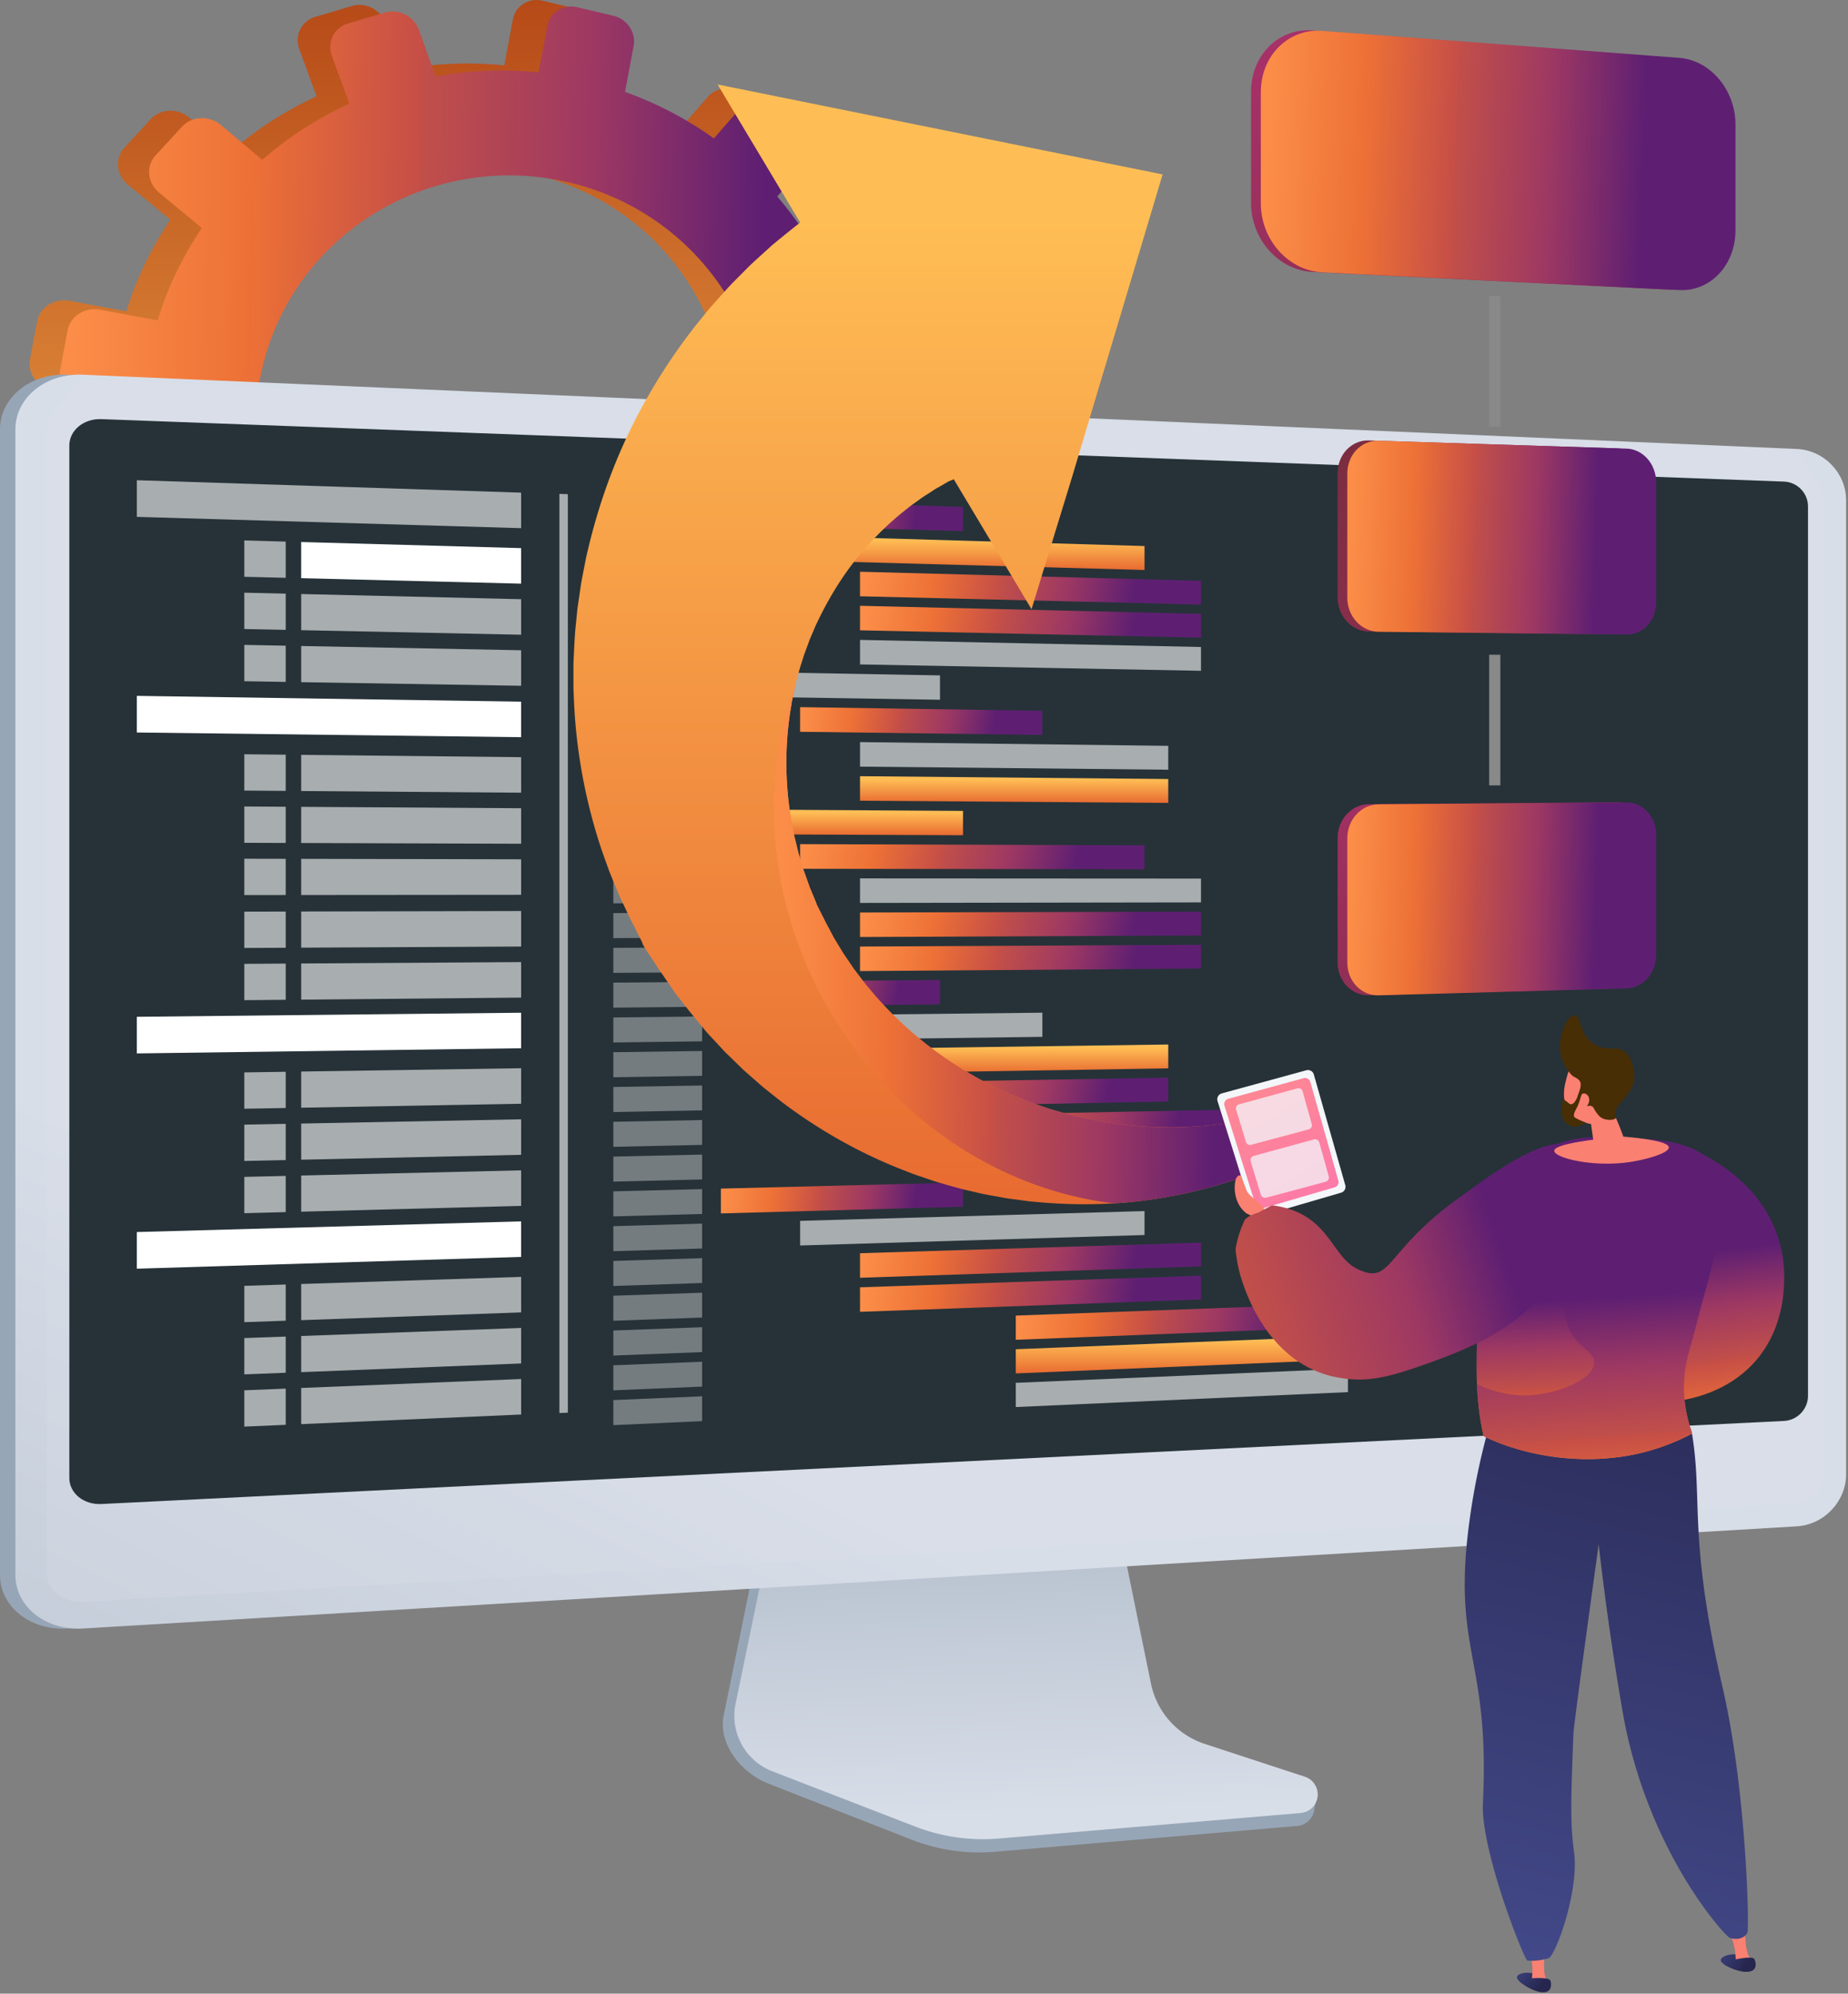 <svg xmlns="http://www.w3.org/2000/svg" width="407" height="439" fill="none" viewBox="0 0 407 439">
  <rect x="0" y="0" width="407" height="439" fill="#808080" stroke="none"/>
  <path fill="url(#a)" d="m191.721 99.03-10.343-1.923a74.967 74.967 0 0 0-1.128-20.447l9.694-3.428c2.649-.938 4.053-3.91 3.141-6.644l-2.434-7.297c-.917-2.752-3.823-4.245-6.494-3.328l-9.554 3.28a77.326 77.326 0 0 0-11.416-17.75l6.567-7.597c1.885-2.18 1.644-5.56-.54-7.558l-5.839-5.342c-2.208-2.019-5.551-1.888-7.464.302l-6.562 7.508a78.711 78.711 0 0 0-19.416-10.147l1.88-10.012c.554-2.954-1.405-5.915-4.386-6.617L119.449.152c-3.019-.71-5.929 1.133-6.489 4.119l-1.901 10.122a79.631 79.631 0 0 0-22.49.88l-3.654-10.16c-1.074-2.985-4.384-4.686-7.4-3.791l-8.068 2.392c-3.05.905-4.637 4.084-3.536 7.094l3.808 10.407A79.081 79.081 0 0 0 50.696 33.49l-8.998-7.586c-2.55-2.15-6.37-2-8.528.344l-5.756 6.258c-2.172 2.36-1.832 6.017.755 8.156l9.334 7.72a75.686 75.686 0 0 0-9.675 20.17l-12.5-2.324c-3.363-.626-6.577 1.41-7.166 4.548l-1.567 8.346c-.589 3.138 1.675 6.162 5.046 6.751l12.857 2.249a74.948 74.948 0 0 0 2.384 21.823l-12.527 4.3c-3.195 1.097-4.84 4.395-3.668 7.359l3.106 7.856c1.165 2.945 4.68 4.418 7.845 3.298l12.698-4.491a77.689 77.689 0 0 0 13.15 17.091l-8.704 9.959c-2.123 2.428-1.795 5.953.727 7.863l6.67 5.051c2.494 1.889 6.205 1.455 8.292-.96l8.66-10.018a79.034 79.034 0 0 0 19.596 8.055l-2.354 12.538c-.56 2.986 1.49 5.724 4.569 6.113l8.137 1.03c3.04.385 5.947-1.699 6.501-4.652l2.329-12.403a79.538 79.538 0 0 0 20.629-2.368l4.156 11.359c.993 2.715 4.069 4.004 6.866 2.887l7.396-2.953c2.767-1.105 4.219-4.179 3.25-6.874l-4.011-11.154a78.932 78.932 0 0 0 16.67-11.731l8.814 7.289c2.163 1.79 5.42 1.409 7.278-.843l4.923-5.969c1.846-2.237 1.614-5.504-.522-7.305l-8.501-7.166a75.624 75.624 0 0 0 8.888-18.183l10.643 1.861c2.744.48 5.39-1.417 5.919-4.235l1.407-7.496c.529-2.818-1.255-5.514-3.993-6.024Zm-95.294 45.987c-30.81-4.609-51.956-33.161-46.236-63.625 5.719-30.464 35.843-49.73 66.299-43.241 29.421 6.267 48.193 34.391 42.821 63.006-5.372 28.615-33.122 48.312-62.884 43.86Z"/>
  <path fill="#97A6B7" d="m160.129 19.578 8.476 1.679-1.176 6.264-7.3-7.943Zm26.693 36.292 8.401 1.93-3.006 4.343-5.395-6.274Zm5.616 43.386 8.422 2.282-3.572 3.623-4.85-5.905Zm-25.239 55.989 8.073 2.742 2.287-6.581-10.36 3.839Zm-37.48 24.604 7.195 2.753 1.625-5.391-8.82 2.638Zm-39.721 6.213-6.465-2.441 7.361-7.469-.896 9.91Zm-34.881-14-7.486-3.071 7.377-6.151.109 9.222ZM9.406 85.053l7.243 2.499.551-6.206-7.794 3.707Zm7.625 47.611 7.058 2.552 1.498-4.714-8.556 2.162Z"/>
  <path fill="url(#b)" d="m199.951 101.271-10.429-1.94c.575-7.02.16-13.94-1.137-20.613l9.774-3.457c2.671-.944 4.087-3.94 3.167-6.698l-2.454-7.356c-.925-2.774-3.855-4.28-6.549-3.355l-9.632 3.306a77.983 77.983 0 0 0-11.511-17.894l6.621-7.66c1.9-2.197 1.657-5.605-.545-7.619l-5.888-5.385c-2.226-2.036-5.596-1.904-7.526.303l-6.616 7.57a79.363 79.363 0 0 0-19.577-10.23l1.895-10.094c.559-2.977-1.417-5.963-4.422-6.67l-8.044-1.894c-3.045-.716-5.978 1.141-6.543 4.152l-1.916 10.205a80.306 80.306 0 0 0-22.678.886L92.257 6.586c-1.082-3.01-4.42-4.725-7.461-3.823l-8.134 2.412c-3.076.912-4.675 4.117-3.565 7.151l3.84 10.492a79.732 79.732 0 0 0-19.18 12.376l-9.073-7.648c-2.572-2.168-6.424-2.017-8.599.347L34.281 34.2c-2.19 2.38-1.847 6.066.762 8.223l9.412 7.783A76.297 76.297 0 0 0 34.7 70.541l-12.603-2.343c-3.392-.631-6.632 1.42-7.226 4.585l-1.58 8.414c-.594 3.164 1.69 6.212 5.088 6.806l12.963 2.268a75.554 75.554 0 0 0 2.406 22.001l-12.632 4.335c-3.221 1.105-4.88 4.43-3.698 7.418l3.132 7.921c1.174 2.968 4.719 4.453 7.91 3.325l12.803-4.528a78.353 78.353 0 0 0 13.259 17.231l-8.776 10.04c-2.14 2.448-1.81 6.001.734 7.927l6.725 5.093c2.514 1.904 6.256 1.466 8.36-.969l8.731-10.099a79.68 79.68 0 0 0 19.76 8.121l-2.374 12.641c-.565 3.01 1.502 5.77 4.607 6.163l8.204 1.038c3.066.388 5.997-1.712 6.556-4.69l2.347-12.503a80.227 80.227 0 0 0 20.8-2.387l4.191 11.452c1.001 2.736 4.103 4.035 6.923 2.91l7.457-2.977c2.79-1.114 4.254-4.213 3.277-6.93l-4.045-11.245a79.532 79.532 0 0 0 16.808-11.826l8.887 7.349c2.182 1.804 5.466 1.42 7.338-.85l4.965-6.017c1.861-2.256 1.626-5.55-.527-7.365l-8.571-7.225a76.26 76.26 0 0 0 8.961-18.331l10.731 1.877c2.767.483 5.435-1.429 5.968-4.27l1.419-7.557c.533-2.841-1.266-5.56-4.027-6.073Zm-96.082 46.359c-31.064-4.647-52.386-33.433-46.62-64.145 5.765-30.712 36.138-50.134 66.846-43.592 29.666 6.32 48.594 34.673 43.178 63.521-5.416 28.848-33.395 48.705-63.404 44.216Z"/>
  <path fill="#97A6B7" d="M264.568 386.643c-6.045-2.005-10.564-7.136-11.838-13.443l-8.8-43.552-75.274 2.673-9.264 45.372c-1.297 6.354 3.896 12.729 9.878 15.069l31.493 12.322a40.93 40.93 0 0 0 18.412 2.669l66.556-5.693c1.945-.167 3.506-1.696 3.732-3.658.227-1.962 1.59-4.166-.265-4.781l-24.63-6.978Z"/>
  <path fill="url(#c)" d="M265.313 383.993a17.7 17.7 0 0 1-11.827-13.274l-8.791-43.004-73.439 2.642-9.255 44.801a13.108 13.108 0 0 0 8.109 14.877l31.461 12.167a41.347 41.347 0 0 0 18.393 2.636l66.489-5.622a4.103 4.103 0 0 0 .933-7.986l-22.073-7.237Z"/>
  <path fill="#97A6B7" d="M14.841 358.596C6.678 359.083 0 353.787 0 346.789V94.554c0-6.999 6.678-12.403 14.841-12.05l379.141 26.248c5.992.26 9.208-4.578 9.208 1.374V324.65c0 5.952-4.852 11.084-10.845 11.441L14.841 358.596Z"/>
  <path fill="url(#d)" d="M18.23 358.596c-8.163.487-14.841-4.809-14.841-11.807V94.554c0-6.999 6.678-12.403 14.84-12.05l377.504 16.358c5.993.26 10.846 5.312 10.846 11.264V324.65c0 5.952-4.853 11.084-10.846 11.441L18.23 358.596Z"/>
  <path fill="#D8DEE8" d="M395.266 99.047 17.762 83.517c-3.892 4.686-7.44 7.569-7.44 11.306V346.41c0 3.737 3.548 6.562 7.912 6.312l377.504-21.678c3.212-.185 5.809-2.922 5.809-6.116V109.933c0-3.193-2.597-5.889-6.281-10.886Z" opacity=".3"/>
  <path fill="#263238" d="M392.928 312.886 22.321 331.18c-3.89.192-7.052-2.38-7.052-5.744V98.121c0-3.364 3.162-5.974 7.052-5.83l370.607 13.756c2.908.108 5.261 2.546 5.261 5.445v195.884c0 2.9-2.353 5.366-5.261 5.51Z"/>
  <path fill="#fff" d="m114.775 116.301-84.638-2.489v-8.07l84.638 2.738v7.821Z" opacity=".6"/>
  <path fill="#fff" d="m154.632 115.238-19.552-.592v-5.513l19.552.632v5.473Zm0 7.599-19.552-.535v-5.513l19.552.576v5.472Z" opacity=".36"/>
  <path fill="url(#e)" d="m252.067 125.508-75.854-2.077v-5.427l75.854 2.234v5.27Z"/>
  <path fill="url(#f)" d="m264.508 133.135-75.1-1.838v-5.401l75.1 1.995v5.244Z"/>
  <path fill="url(#g)" d="m264.508 140.416-75.1-1.621v-5.4l75.1 1.777v5.244Z"/>
  <path fill="#fff" d="m264.508 147.709-75.1-1.405v-5.4l75.1 1.561v5.244Z" opacity=".6"/>
  <path fill="#fff" d="m154.632 130.447-19.552-.479v-5.513l19.552.519v5.473Zm0 7.6-19.552-.422v-5.514l19.552.463v5.473Zm0 7.605-19.552-.365v-5.514l19.552.407v5.472Zm0 7.604-19.552-.309v-5.513l19.552.349v5.473Z" opacity=".36"/>
  <path fill="#fff" d="m207.025 154.084-48.127-.761v-5.464l48.127.861v5.364Z" opacity=".6"/>
  <path fill="#fff" d="m154.632 160.859-19.552-.252v-5.513l19.552.293v5.472Zm0 7.604-19.552-.196v-5.513l19.552.236v5.473Zm0 7.602-19.552-.14v-5.513l19.552.18v5.473Z" opacity=".36"/>
  <path fill="url(#h)" d="m229.572 161.826-53.359-.689v-5.428l53.359.8v5.317Z"/>
  <path fill="#fff" d="m257.295 169.489-67.887-.681v-5.4l67.887.822v5.259Z" opacity=".6"/>
  <path fill="url(#i)" d="m257.295 176.799-67.887-.485v-5.4l67.887.626v5.259Z"/>
  <path fill="#fff" d="m154.632 183.668-19.552-.083v-5.513l19.552.124v5.472Zm0 7.604-19.552-.026v-5.514l19.552.067v5.473Zm0 7.604-19.552.03v-5.513l19.552.01v5.473Zm0 7.606-19.552.087v-5.513l19.552-.046v5.472Zm0 7.6-19.552.143v-5.513l19.552-.103v5.473Zm0 7.603-19.552.2v-5.513l19.552-.159v5.472Zm0 7.608-19.552.256v-5.513l19.552-.216v5.473Zm0 7.601-19.552.313v-5.513l19.552-.272v5.472Zm0 7.602-19.552.369v-5.513l19.552-.329v5.473Zm0 7.605-19.552.426v-5.513l19.552-.385v5.472Zm0 7.606-19.552.482v-5.513l19.552-.442v5.473Zm0 7.601-19.552.539v-5.513l19.552-.498v5.472Zm0 7.606-19.552.595v-5.513l19.552-.555v5.473Zm0 7.602-19.552.651v-5.513l19.552-.611v5.473Zm0 7.605-19.552.708v-5.513l19.552-.668v5.473Zm0 7.604-19.552.765v-5.514l19.552-.724v5.473Zm0 7.601-19.552.822v-5.514l19.552-.78v5.472Zm0 7.606-19.552.878v-5.514l19.552-.837v5.473Z" opacity=".36"/>
  <path fill="url(#j)" d="m212.091 116.974-53.323-1.614v-5.464l53.323 1.725v5.353Z"/>
  <path fill="#fff" d="m252.067 271.946-75.854 2.309v-5.427l75.854-2.152v5.27Z" opacity=".6"/>
  <path fill="url(#k)" d="m264.508 278.855-75.1 2.504v-5.4l75.1-2.348v5.244Z"/>
  <path fill="url(#l)" d="m264.508 286.138-75.1 2.722v-5.401l75.1-2.564v5.243Z"/>
  <path fill="url(#m)" d="m296.87 292.157-73.155 2.862v-5.329l73.155-2.71v5.177Z"/>
  <path fill="url(#n)" d="m296.87 299.352-73.155 3.074v-5.329l73.155-2.921v5.176Z"/>
  <path fill="#fff" d="m296.87 306.542-73.155 3.285v-5.329l73.155-3.133v5.177Z" opacity=".6"/>
  <path fill="url(#o)" d="m212.091 265.722-53.323 1.47v-5.464l53.323-1.359v5.353Z"/>
  <path fill="url(#p)" d="m252.067 191.405-75.854-.102v-5.428l75.854.26v5.27Z"/>
  <path fill="#fff" d="m264.508 198.704-75.1.116v-5.4l75.1.041v5.243Z" opacity=".6"/>
  <path fill="url(#q)" d="m264.508 205.994-75.1.333v-5.4l75.1-.177v5.244Z"/>
  <path fill="url(#r)" d="m264.508 213.277-75.1.55v-5.4l75.1-.394v5.244Z"/>
  <path fill="url(#s)" d="m207.025 221.155-48.127.491v-5.464l48.127-.391v5.364Z"/>
  <path fill="#fff" d="m229.572 228.307-53.359.699v-5.428l53.359-.588v5.317Z" opacity=".6"/>
  <path fill="url(#t)" d="m257.295 235.251-67.887 1.086v-5.4l67.887-.945v5.259Z"/>
  <path fill="url(#u)" d="m257.295 242.558-67.887 1.282v-5.4l67.887-1.141v5.259Z"/>
  <path fill="url(#v)" d="m272.343 249.54-67.07 1.461v-5.367l67.07-1.322v5.228Z"/>
  <path fill="url(#w)" d="m272.343 256.8-67.07 1.655v-5.368l67.07-1.515v5.228Z" opacity=".5"/>
  <path fill="url(#x)" d="m212.091 183.915-53.323-.226v-5.464l53.323.337v5.353Z"/>
  <path fill="#fff" d="m114.775 128.518-48.445-1.203v-7.963l48.445 1.344v7.822Z"/>
  <path fill="#fff" d="m53.8 127.006 9.125.227v-7.974l-9.124-.253v8Zm60.975 12.758-48.445-1v-7.963l48.445 1.141v7.822ZM53.8 138.508l9.125.188v-7.973l-9.124-.215v8Zm60.975 12.499-48.445-.795v-7.964l48.445.937v7.822ZM53.8 150.004l9.125.15v-7.974l-9.124-.176v8Z" opacity=".6"/>
  <path fill="#fff" d="m114.775 230.82-84.638 1.141v-8.07l84.638-.893v7.822Z"/>
  <path fill="#fff" d="m114.775 243.039-48.445.874v-7.963l48.445-.733v7.822ZM53.8 244.14l9.125-.164v-7.974l-9.124.138v8Zm60.975 10.145-48.445 1.079V247.4l48.445-.937v7.822ZM53.8 255.642l9.125-.204v-7.973l-9.124.176v8.001Zm60.975 9.885L66.33 266.81v-7.964l48.445-1.141v7.822ZM53.8 267.145l9.125-.242v-7.973l-9.124.215v8Z" opacity=".6"/>
  <path fill="#fff" d="m114.775 162.327-84.638-1.031v-8.069l84.638 1.278v7.822Z"/>
  <path fill="#fff" d="m114.775 174.548-48.445-.367v-7.964l48.445.51v7.821Zm-60.975-.464 9.125.07v-7.974l-9.124-.096v8Zm60.975 11.708-48.445-.164v-7.964l48.445.306v7.822Zm-60.975-.206 9.125.031v-7.973l-9.124-.058v8Zm60.975 22.839-48.445.247v-7.964l48.445-.104v7.821Zm-60.975.314 9.125-.047v-7.973l-9.124.02v8Zm60.975 10.929-48.445.45v-7.963l48.445-.309v7.822Zm-60.975.568 9.125-.085v-7.973l-9.124.058v8Zm60.975-23.201-48.445.04v-7.964l48.445.102v7.822Zm-60.975.051 9.125-.007v-7.974l-9.124-.019v8Z" opacity=".6"/>
  <path fill="#fff" d="m114.775 276.765-84.638 2.598v-8.07l84.638-2.35v7.822Z"/>
  <path fill="#fff" d="m114.775 288.988-48.445 1.708v-7.963l48.445-1.567v7.822ZM53.8 291.137l9.125-.322v-7.973l-9.124.295v8Zm60.975 9.095-48.445 1.913v-7.964l48.445-1.771v7.822ZM53.8 302.637l9.125-.361v-7.973l-9.124.333v8.001Zm60.975 8.837-48.445 2.117v-7.964l48.445-1.975v7.822ZM53.8 314.14l9.125-.399v-7.973l-9.124.372v8Zm71.261-3.071-1.864.081V108.752l1.864.06v202.257Z" opacity=".6"/>
  <path fill="url(#y)" d="m367.793 12.647-78.72-5.952c-7.456-.564-13.54 5.467-13.54 13.475v24.54c0 8.008 6.084 14.802 13.54 15.172l78.72 3.913c6.847.34 12.362-5.548 12.362-13.15V27.346c0-7.601-5.515-14.181-12.362-14.699Z"/>
  <path fill="url(#z)" d="m356.181 98.722-54.703-1.74c-3.796-.121-6.884 3.101-6.884 7.198v27.39c0 4.097 3.088 7.452 6.884 7.494l54.703.613c3.583.04 6.478-3.138 6.478-7.098v-26.48c0-3.96-2.895-7.263-6.478-7.377Z"/>
  <path fill="#898989" d="m330.438 93.987-2.469-.083V65.115l2.469.119v28.754Z"/>
  <path fill="url(#A)" d="m356.181 176.666-54.703.407c-3.796.028-6.884 3.372-6.884 7.468v27.391c0 4.096 3.088 7.33 6.884 7.223l54.703-1.535c3.583-.1 6.478-3.392 6.478-7.352v-26.48c0-3.96-2.895-7.149-6.478-7.122Z"/>
  <path fill="url(#B)" d="m369.869 12.745-78.658-5.949c-7.45-.563-13.529 5.466-13.529 13.47v24.531c0 8.005 6.079 14.795 13.529 15.166l78.658 3.91c6.841.34 12.352-5.547 12.352-13.146V27.438c0-7.599-5.511-14.176-12.352-14.693Z"/>
  <path fill="url(#C)" d="m358.267 98.786-54.659-1.74c-3.794-.12-6.879 3.101-6.879 7.195v27.38c0 4.095 3.085 7.449 6.879 7.491l54.659.612c3.58.04 6.472-3.137 6.472-7.095v-26.47c0-3.958-2.892-7.26-6.472-7.373Z"/>
  <path fill="url(#D)" d="m358.267 176.697-54.659.407c-3.794.028-6.879 3.371-6.879 7.465v27.38c0 4.095 3.085 7.328 6.879 7.221l54.659-1.534c3.58-.101 6.472-3.391 6.472-7.349v-26.47c0-3.959-2.892-7.146-6.472-7.12Z"/>
  <path fill="#898989" d="m330.438 172.934-2.469.013v-28.789l2.469.022v28.754Z"/>
  <path fill="url(#E)" d="m291.247 251.27.347-.208c-5.972-.556-15.001-2.551-20.294-3.814-.184.028-.393.014-.577.041a91.156 91.156 0 0 1-18.286.783c-6.637-.353-13.715-1.614-20.826-3.766-.894-.232-1.775-.591-2.662-.88-.441-.155-.892-.308-1.336-.467l-.665-.224c-.226-.083-.443-.178-.665-.263a541.99 541.99 0 0 0-2.65-1.058l-.665-.263-.654-.305c-.438-.198-.875-.397-1.308-.598-1.769-.758-3.471-1.699-5.199-2.576-.859-.459-1.704-.974-2.549-1.459-.42-.239-.85-.483-1.271-.733-.413-.266-.833-.534-1.243-.796a82.702 82.702 0 0 1-18.04-15.486l-1.936-2.288c-.624-.777-1.212-1.593-1.817-2.376l-.907-1.191-.836-1.24-.846-1.235c-.276-.412-.571-.808-.82-1.243-.514-.849-1.032-1.695-1.549-2.548-.124-.209-.273-.427-.376-.63l-.311-.587-.62-1.175-.619-1.163c-.056-.103-.097-.172-.167-.308l-.607-1.212-.819-1.615-.608-1.212-.104-.203-.037-.073c.005-.002-.241-.403.177.266l-1.131-2.727c-.181-.452-.392-.892-.548-1.36l-.487-1.377-.493-1.375-.245-.685c-.083-.228-.142-.464-.214-.692-.276-.926-.557-1.849-.827-2.774-.155-.455-.25-.93-.367-1.391l-.332-1.394-.35-1.383-.265-1.399c-.171-.936-.377-1.852-.517-2.776-.129-.926-.261-1.856-.383-2.78-.899-7.397-.684-14.659.477-21.424l.2-1.264.273-1.249c.178-.826.324-1.657.53-2.465.005-.032.021-.065.025-.097.429-1.59.789-3.157 1.313-4.668.115-.388.238-.774.364-1.156l.174-.576.216-.566c.273-.747.552-1.492.823-2.233.068-.182.126-.37.199-.555l.234-.536c.154-.363.311-.722.459-1.076.318-.71.573-1.429.932-2.11 2.608-5.501 5.629-10.312 8.873-14.295a68.39 68.39 0 0 1 9.688-9.779l1.167-.929c.384-.294.738-.619 1.132-.878.769-.548 1.499-1.074 2.194-1.578.721-.491 1.438-.92 2.093-1.353.331-.216.648-.435.963-.629.333-.182.655-.363.962-.541l1.745-1.009c.149-.095.243-.115.353-.169l.318-.138c.202-.097.191-.055.376-.142.155-.075.235-.099.243-.086l17.112 28.596 8.868-28.905 20.005-66.832-98.017-19.808 18.178 30.377c.026.044-.466.403-.846.695-.812.645-1.597 1.286-2.56 2.051-.475.39-.92.751-1.431 1.17l-.745.616c-.259.208-.54.43-.754.634-.924.842-1.899 1.726-2.94 2.668-.511.477-1.038.957-1.577 1.457-.533.508-1.06 1.048-1.604 1.597-1.084 1.097-2.239 2.225-3.385 3.454-1.123 1.25-2.286 2.547-3.499 3.893-.615.668-1.175 1.399-1.774 2.123l-1.793 2.218a127.854 127.854 0 0 0-13.795 21.677c-4.215 8.345-7.703 17.848-10.088 28.077-.333 1.268-.547 2.576-.815 3.874-.123.652-.253 1.302-.38 1.957l-.186.99-.153.988a994.058 994.058 0 0 1-.587 3.997l-.142 1.006-.1 1.015c-.068.684-.135 1.361-.199 2.043-.311 2.705-.399 5.465-.534 8.237-.045 1.383-.026 2.776-.031 4.177 0 .69.005 1.39.002 2.094l.091 2.104c.428 11.225 2.503 22.667 6.203 33.621.486 1.355.973 2.722 1.462 4.081.502 1.351 1.087 2.683 1.633 4.02l.841 1.997.928 1.964.929 1.957c.313.651.61 1.305.96 1.939.682 1.268 1.275 2.594 1.959 3.866.169.312.239.695.424 1.003l.556.93 1.209 1.784 1.166 1.81c.369.616.821 1.184 1.218 1.778l2.418 3.538c.512.827.193.274.325.484l.07.088.139.183.28.351.559.715 1.111 1.424.559.716.276.354.349.434 1.451 1.775 1.46 1.769.729.873c.242.286.48.527.723.795.962 1.035 1.928 2.067 2.885 3.105.471.521.989 1.002 1.489 1.493l1.513 1.472 1.504 1.46 1.57 1.391c1.05.917 2.081 1.851 3.149 2.729 1.085.867 2.165 1.725 3.245 2.583 8.751 6.698 18.211 11.927 27.763 15.575.594.234 1.19.461 1.782.691.599.213 1.198.416 1.801.615 1.198.404 2.372.828 3.569 1.192 2.411.687 4.759 1.406 7.143 1.92.592.141 1.183.271 1.771.415l.875.202.885.167c1.181.219 2.353.432 3.511.642l.872.156.877.124c.58.072 1.161.155 1.736.23 1.156.146 2.29.346 3.435.416 6.137.605 12.043.693 17.612.358a92.702 92.702 0 0 0 7.873-.794 105.59 105.59 0 0 0 20.549-5.017c.73-.278 1.453-.539 2.162-.804.701-.267 1.403-.504 2.069-.802 1.336-.576 2.621-1.12 3.855-1.652 1.225-.556 2.369-1.147 3.474-1.678.544-.272 1.084-.524 1.606-.796.505-.279 1.054-.465 1.545-.73.962-.54 1.961-.931 2.8-1.433Z"/>
  <path fill="url(#F)" d="m291.245 251.268.348-.208c-5.973-.556-15.002-2.551-20.294-3.814-.184.027-.393.013-.577.041a91.24 91.24 0 0 1-18.287.783c-6.636-.354-13.714-1.614-20.825-3.766-.894-.232-1.776-.591-2.663-.88-.44-.155-.892-.308-1.335-.468l-.665-.223c-.226-.083-.443-.178-.665-.264-.878-.353-1.761-.705-2.651-1.057l-.664-.263-.655-.305c-.437-.198-.874-.397-1.307-.598-1.77-.758-3.471-1.699-5.2-2.576-.859-.459-1.704-.974-2.549-1.46-.42-.238-.849-.482-1.27-.732-.413-.266-.833-.534-1.243-.796a82.661 82.661 0 0 1-18.041-15.487l-1.935-2.287c-.624-.777-1.212-1.593-1.817-2.376l-.907-1.191-.837-1.24-.845-1.235c-.276-.413-.572-.808-.821-1.243-.513-.849-1.032-1.695-1.548-2.549-.125-.208-.273-.426-.377-.629l-.31-.588-.62-1.174-.62-1.164c-.055-.102-.097-.171-.166-.307l-.607-1.212-.82-1.616-.607-1.212-.104-.203-.037-.072c.004-.003-.242-.404.177.266l-1.131-2.728c-.182-.451-.392-.892-.548-1.359l-.488-1.377-.492-1.375-.245-.685c-.083-.228-.142-.464-.214-.693-.277-.926-.557-1.849-.827-2.773-.155-.456-.25-.93-.367-1.391l-.333-1.394-.35-1.383-.264-1.4c-.171-.935-.377-1.851-.517-2.776-.129-.925-.261-1.855-.384-2.779-.898-7.397-.683-14.659.478-21.424l.199-1.264.273-1.249c.178-.826.324-1.657.531-2.465.005-.032.02-.065.024-.097-8.213 22.348-6.094 49.322 7.948 72.788 14.389 24.044 37.936 38.796 62.118 41.634a92.294 92.294 0 0 0 7.873-.794 105.519 105.519 0 0 0 20.549-5.017c.73-.277 1.453-.539 2.162-.804.702-.266 1.403-.503 2.069-.801 1.337-.576 2.621-1.121 3.855-1.652 1.225-.556 2.369-1.147 3.474-1.678.544-.273 1.084-.525 1.606-.796.506-.279 1.054-.466 1.545-.73.963-.54 1.962-.931 2.8-1.433Z"/>
  <path fill="#F4F7FA" d="M269.081 240.761a1.346 1.346 0 0 0-.931 1.705l7.689 24.477c.22.7.959 1.096 1.664.89l17.857-5.208a1.348 1.348 0 0 0 .919-1.663l-6.923-24.359a1.348 1.348 0 0 0-1.652-.932l-18.623 5.09Z"/>
  <path fill="url(#G)" d="M270.504 241.951a1.206 1.206 0 0 0-.83 1.52l6.857 21.829c.196.624.856.977 1.484.793l15.925-4.644c.634-.185 1-.848.82-1.483l-6.174-21.723a1.203 1.203 0 0 0-1.474-.831l-16.608 4.539Z"/>
  <path fill="#F4F7FA" d="M272.883 243.17a.931.931 0 0 0-.645 1.169l2.17 7.119a.93.93 0 0 0 1.131.628l12.708-3.409a.928.928 0 0 0 .655-1.149l-2.016-7.226a.931.931 0 0 0-1.142-.648l-12.861 3.516Zm3.229 11.359a.957.957 0 0 0-.666 1.206l2.239 7.346a.96.96 0 0 0 1.167.648l13.113-3.518a.96.96 0 0 0 .676-1.185l-2.08-7.456a.962.962 0 0 0-1.179-.669l-13.27 3.628Z" opacity=".75"/>
  <path fill="url(#H)" d="M372.994 253.324c1.005.38 16.328 6.474 19.477 22.466.255 1.292 2.716 15.032-6.602 24.738-10.448 10.885-30.568 10.615-38.554 1.516-1.862-2.122-2.845-4.474-3.395-6.45l2.104-5.59c2.568-3.1 6.063-3.834 7.93-4.294 4.603-1.134 8.078.916 10.714-1.304 1.458-1.228 1.748-2.995 2.007-4.574.881-5.378-2.154-8.688-2.375-12.004-.165-2.479-1.033-7.911 2.203-11.454 2.049-2.243 4.887-2.853 6.491-3.05Z"/>
  <path fill="url(#I)" d="M378.965 431.555c.179-.985 3.358-1.876 4.933-.557.781.654 1.32 1.982.868 2.581-.165.218.509.602-.137.609-2.142.025-5.842-1.655-5.664-2.633Z"/>
  <path fill="salmon" d="m382.297 431.913 3.27-.462c-1.515-1.824-1.234-7.633-1.234-7.633l-3.478.777s.397 1.594 1.071 3.946c.231.805.333 2.065.371 3.372Z"/>
  <path fill="url(#J)" d="M382.01 431.504s3.936-.907 4.362-.126c.426.781.757 2.871-1.741 2.804-2.498-.067-2.843-2.016-2.621-2.678Z"/>
  <path fill="url(#K)" d="M334.1 435.247c.315-.95 3.588-1.387 4.962.139.682.758 1.03 2.147.498 2.677-.194.193.42.668-.22.585-2.125-.275-5.553-2.457-5.24-3.401Z"/>
  <path fill="salmon" d="m277.499 268.618-2.989-1.432a6.601 6.601 0 0 1-1.713-2.039c-.886-1.662-.872-3.46-.86-3.462.007-.001-.136-2.419.89-2.828a.862.862 0 0 1 .468-.042l1.063 2.799s.171 1.218 2.091 2.482c1.904 1.659 2.671 3.174 2.671 3.174l-1.621 1.348Zm59.85 167.446h3.302c-1.244-2.018-.154-7.73-.154-7.73l-3.552.282s.17 1.634.508 4.057c.116.829.041 2.091-.104 3.391Z"/>
  <path fill="url(#L)" d="M328.793 311.185a152.844 152.844 0 0 0-5.121 23.435c-4.011 29.178 4.515 30.109 2.922 62.442-.508 10.321 8.942 34.12 9.775 34.645.403.039.84.066 1.307.051a12.99 12.99 0 0 0 3.328-.554c1.497-.258 6.894-14.876 5.643-23.567-.886-6.152-.629-12.753-.116-25.957.084-2.139 5.557-41.622 5.557-41.622a646.149 646.149 0 0 0 5.24 36.66c5.334 30.931 22.675 49.653 23.579 49.953.179.072 1.806.663 3.137-.213.592-.391.793-.894.793-.894.464-.363-.137-30.882-5.426-53.85-7.677-33.338-4.334-41.138-6.767-56.029-2.104-12.884-43.851-4.5-43.851-4.5Z"/>
  <path fill="url(#M)" d="M359.801 250.721c-5.097-.15-14.97-1.815-21.423 3.992-.112.1-.634.672-1.285 1.434a42.29 42.29 0 0 0-4.556 6.538c-1.361 2.427-2.589 5.256-3.829 9.472a81.41 81.41 0 0 0-3.023 16.526c-1.179 15.513-.01 22.67 1.052 27.537 4.608 2.367 16.483 6.603 30.633 4.499 6.462-.962 11.633-3.112 15.272-5.031-3.671-11.117-.791-17.065.568-22.548 1.938-7.818 1.969-7.227 3.564-13.438 2.633-10.247 3.065-20.718 1.256-22.861-4.877-5.777-13.665-5.986-18.229-6.12Z"/>
  <path fill="url(#N)" d="M378.035 256.842c-2.738-3.244-6.709-4.732-10.473-5.438 1.765 7.876-2.244 17.521-7.683 22.641-5.075 4.776-9.744 1.604-13.108 5.587-2.778 3.288-2.869 8.634-1.467 12.3 1.896 4.958 5.984 5.44 5.772 8.238-.282 3.71-7.74 6.471-13.226 6.987-5.729.539-10.298-1.277-12.563-2.371.229 5.249.859 8.703 1.455 11.435 4.609 2.367 16.484 6.603 30.633 4.498 6.462-.961 11.633-3.111 15.272-5.031-3.671-11.116-.791-17.065.568-22.548 1.938-7.818 1.969-7.227 3.564-13.437 2.633-10.248 3.065-20.719 1.256-22.861Z"/>
  <path fill="url(#O)" d="M337.116 435.624s4.025-.347 4.337.486c.312.833.347 2.949-2.117 2.533-2.463-.416-2.533-2.394-2.22-3.019Z"/>
  <path fill="url(#P)" d="M346.311 252.58c-5.575-3.628-20.153 7.737-24.566 10.872-17.114 12.153-15.063 19.735-22.835 15.95-5.255-2.558-5.969-10.272-14.951-13.174a19.168 19.168 0 0 0-3.833-.815c-.012.006-2.966 1.577-2.979 1.581-1.049.34-2.098.679-2.978 1.582a23.283 23.283 0 0 0-2.054 6.525c.085.904.263 2.404.67 4.215.337 1.499 4.283 17.902 17.999 22.954 2.519.928 4.613 1.194 5.669 1.323 4.507.546 8.592-.122 15.576-2.529 11.829-4.076 20.861-7.899 28.846-17.245.38-.445.687-.882.994-1.352 5.939-9.107 9.824-26.386 4.442-29.887Z"/>
  <path fill="salmon" d="M345.455 244.876c-1.579-2.67-.876-5.719-.717-6.378.664-2.759.911-3.177 1.423-3.761l.724-.766.092-.066c.504-.347 2.384-.909 2.79-.93 1.296-.065 3.934 4.584 5.445 11.748a56.177 56.177 0 0 1 2.308 5.558c8.762.741 9.978 1.769 10.017 2.362.082 1.25-4.91 2.694-8.665 3.243-8.187 1.199-16.604-.96-16.565-2.487.017-.665 1.644-1.531 8.585-2.44l-.487-3.446c-.564-.124-3.787-.671-4.95-2.637Z"/>
  <path fill="#472E05" d="M343.812 232.64c.591 2.187 2.245 4.25 2.871 4.485.08.031.543.231 1.023.655.066.058.129.129.194.225.847 1.252-.913 3.46-.325 3.965.426.366 1.757-.631 2.037-.291.265.319-.773 1.404-.467 1.789.231.291.913-.213 1.528.163.306.187.289.405.748 1.105.259.396.587.818.813 1.041 1.099 1.083 3.366.982 3.642.357.076-.174-.055-.268-.066-.78 0 0-.01-.475.163-1.073.247-.854 1.176-1.666 2.048-2.731 1.616-1.972 1.832-3.344 1.884-3.802.019-.163.025-.284.03-.372.09-1.752-.54-4.122-1.653-5.386-1.866-2.117-4.298-.228-7.186-2.048-3.333-2.101-2.808-6.326-4.325-6.373-1.672-.052-4.051 5.028-2.959 9.071Z"/>
  <path fill="salmon" d="M348.222 241.241c.34-.88 1.468-.439 1.727.513.26.953-.4 2.191-1.346 2.241-.947.051-.838-1.569-.381-2.754Z"/>
  <path fill="#472E05" d="m348.228 239.533-.813 1.951s-.824 2.355-1.886 1.463c-.674-.566-.817-.625-.928-.651a3.468 3.468 0 0 1-.145-.878c-.204.564-.487 1.523-.487 2.635 0 1.08 0 2.236.845 3.121.049.051.97.988 2.211.943 0 0 .488-.018 2.341-.878 0 0-2.536-.975-2.666-1.333-.353-.972.884-1.879 1.366-4.195.185-.893.19-1.659.162-2.178Z"/>
  <defs>
    <linearGradient id="a" x1="101.155" x2="101.155" y1="0" y2="185.036" gradientUnits="userSpaceOnUse">
      <stop stop-color="#B64A18"/>
      <stop offset="1" stop-color="#FFBE55"/>
    </linearGradient>
    <linearGradient id="b" x1="16.517" x2="204.717" y1="81.749" y2="85.483" gradientUnits="userSpaceOnUse">
      <stop stop-color="#FB8D48"/>
      <stop offset=".2" stop-color="#ED7136"/>
      <stop offset=".4" stop-color="#C54E47"/>
      <stop offset=".4" stop-color="#C14F49"/>
      <stop offset=".6" stop-color="#9D3863"/>
      <stop offset=".8" stop-color="#5E1F72"/>
    </linearGradient>
    <linearGradient id="c" x1="226.41" x2="222.257" y1="399.246" y2="279.616" gradientUnits="userSpaceOnUse">
      <stop stop-color="#D8DEE8"/>
      <stop offset=".996" stop-color="#97A6B7"/>
    </linearGradient>
    <linearGradient id="d" x1="153.237" x2="-7.931" y1="314.461" y2="640.952" gradientUnits="userSpaceOnUse">
      <stop stop-color="#D8DEE8"/>
      <stop offset=".996" stop-color="#97A6B7"/>
    </linearGradient>
    <linearGradient id="e" x1="214.14" x2="214.14" y1="118.004" y2="125.508" gradientUnits="userSpaceOnUse">
      <stop offset=".114" stop-color="#FFBE55"/>
      <stop offset="1" stop-color="#E86B31"/>
    </linearGradient>
    <linearGradient id="f" x1="190.714" x2="261.909" y1="129.013" y2="143.337" gradientUnits="userSpaceOnUse">
      <stop stop-color="#FB8D48"/>
      <stop offset=".2" stop-color="#ED7136"/>
      <stop offset=".4" stop-color="#C54E47"/>
      <stop offset=".4" stop-color="#C14F49"/>
      <stop offset=".6" stop-color="#9D3863"/>
      <stop offset=".8" stop-color="#5E1F72"/>
    </linearGradient>
    <linearGradient id="g" x1="190.714" x2="261.735" y1="136.418" y2="151.148" gradientUnits="userSpaceOnUse">
      <stop stop-color="#FB8D48"/>
      <stop offset=".2" stop-color="#ED7136"/>
      <stop offset=".4" stop-color="#C54E47"/>
      <stop offset=".4" stop-color="#C14F49"/>
      <stop offset=".6" stop-color="#9D3863"/>
      <stop offset=".8" stop-color="#5E1F72"/>
    </linearGradient>
    <linearGradient id="h" x1="177.141" x2="228.309" y1="158.343" y2="166.998" gradientUnits="userSpaceOnUse">
      <stop stop-color="#FB8D48"/>
      <stop offset=".2" stop-color="#ED7136"/>
      <stop offset=".4" stop-color="#C54E47"/>
      <stop offset=".4" stop-color="#C14F49"/>
      <stop offset=".6" stop-color="#9D3863"/>
      <stop offset=".8" stop-color="#5E1F72"/>
    </linearGradient>
    <linearGradient id="i" x1="223.352" x2="223.352" y1="170.914" y2="176.799" gradientUnits="userSpaceOnUse">
      <stop offset=".114" stop-color="#FFBE55"/>
      <stop offset="1" stop-color="#E86B31"/>
    </linearGradient>
    <linearGradient id="j" x1="159.695" x2="211.193" y1="112.944" y2="120.468" gradientUnits="userSpaceOnUse">
      <stop stop-color="#FB8D48"/>
      <stop offset=".2" stop-color="#ED7136"/>
      <stop offset=".4" stop-color="#C54E47"/>
      <stop offset=".4" stop-color="#C14F49"/>
      <stop offset=".6" stop-color="#9D3863"/>
      <stop offset=".8" stop-color="#5E1F72"/>
    </linearGradient>
    <linearGradient id="k" x1="190.714" x2="262.263" y1="276.947" y2="290.396" gradientUnits="userSpaceOnUse">
      <stop stop-color="#FB8D48"/>
      <stop offset=".2" stop-color="#ED7136"/>
      <stop offset=".4" stop-color="#C54E47"/>
      <stop offset=".4" stop-color="#C14F49"/>
      <stop offset=".6" stop-color="#9D3863"/>
      <stop offset=".8" stop-color="#5E1F72"/>
    </linearGradient>
    <linearGradient id="l" x1="190.714" x2="262.394" y1="284.324" y2="297.43" gradientUnits="userSpaceOnUse">
      <stop stop-color="#FB8D48"/>
      <stop offset=".2" stop-color="#ED7136"/>
      <stop offset=".4" stop-color="#C54E47"/>
      <stop offset=".4" stop-color="#C14F49"/>
      <stop offset=".6" stop-color="#9D3863"/>
      <stop offset=".8" stop-color="#5E1F72"/>
    </linearGradient>
    <linearGradient id="m" x1="224.987" x2="294.966" y1="290.442" y2="302.791" gradientUnits="userSpaceOnUse">
      <stop stop-color="#FB8D48"/>
      <stop offset=".2" stop-color="#ED7136"/>
      <stop offset=".4" stop-color="#C54E47"/>
      <stop offset=".4" stop-color="#C14F49"/>
      <stop offset=".6" stop-color="#9D3863"/>
      <stop offset=".8" stop-color="#5E1F72"/>
    </linearGradient>
    <linearGradient id="n" x1="260.292" x2="260.292" y1="294.176" y2="302.426" gradientUnits="userSpaceOnUse">
      <stop offset=".114" stop-color="#FFBE55"/>
      <stop offset="1" stop-color="#E86B31"/>
    </linearGradient>
    <linearGradient id="o" x1="159.695" x2="211.111" y1="263.307" y2="271.099" gradientUnits="userSpaceOnUse">
      <stop stop-color="#FB8D48"/>
      <stop offset=".2" stop-color="#ED7136"/>
      <stop offset=".4" stop-color="#C54E47"/>
      <stop offset=".4" stop-color="#C14F49"/>
      <stop offset=".6" stop-color="#9D3863"/>
      <stop offset=".8" stop-color="#5E1F72"/>
    </linearGradient>
    <linearGradient id="p" x1="177.532" x2="247.409" y1="188.256" y2="206.842" gradientUnits="userSpaceOnUse">
      <stop stop-color="#FB8D48"/>
      <stop offset=".2" stop-color="#ED7136"/>
      <stop offset=".4" stop-color="#C54E47"/>
      <stop offset=".4" stop-color="#C14F49"/>
      <stop offset=".6" stop-color="#9D3863"/>
      <stop offset=".8" stop-color="#5E1F72"/>
    </linearGradient>
    <linearGradient id="q" x1="190.714" x2="260.062" y1="203.151" y2="221.261" gradientUnits="userSpaceOnUse">
      <stop stop-color="#FB8D48"/>
      <stop offset=".2" stop-color="#ED7136"/>
      <stop offset=".4" stop-color="#C54E47"/>
      <stop offset=".4" stop-color="#C14F49"/>
      <stop offset=".6" stop-color="#9D3863"/>
      <stop offset=".8" stop-color="#5E1F72"/>
    </linearGradient>
    <linearGradient id="r" x1="190.714" x2="260.389" y1="210.528" y2="228.041" gradientUnits="userSpaceOnUse">
      <stop stop-color="#FB8D48"/>
      <stop offset=".2" stop-color="#ED7136"/>
      <stop offset=".4" stop-color="#C54E47"/>
      <stop offset=".4" stop-color="#C14F49"/>
      <stop offset=".6" stop-color="#9D3863"/>
      <stop offset=".8" stop-color="#5E1F72"/>
    </linearGradient>
    <linearGradient id="s" x1="159.735" x2="206.03" y1="218.312" y2="225.691" gradientUnits="userSpaceOnUse">
      <stop stop-color="#FB8D48"/>
      <stop offset=".2" stop-color="#ED7136"/>
      <stop offset=".4" stop-color="#C54E47"/>
      <stop offset=".4" stop-color="#C14F49"/>
      <stop offset=".6" stop-color="#9D3863"/>
      <stop offset=".8" stop-color="#5E1F72"/>
    </linearGradient>
    <linearGradient id="t" x1="223.352" x2="223.352" y1="229.992" y2="236.337" gradientUnits="userSpaceOnUse">
      <stop offset=".114" stop-color="#FFBE55"/>
      <stop offset="1" stop-color="#E86B31"/>
    </linearGradient>
    <linearGradient id="u" x1="190.589" x2="254.944" y1="240.115" y2="253.067" gradientUnits="userSpaceOnUse">
      <stop stop-color="#FB8D48"/>
      <stop offset=".2" stop-color="#ED7136"/>
      <stop offset=".4" stop-color="#C54E47"/>
      <stop offset=".4" stop-color="#C14F49"/>
      <stop offset=".6" stop-color="#9D3863"/>
      <stop offset=".8" stop-color="#5E1F72"/>
    </linearGradient>
    <linearGradient id="v" x1="206.44" x2="270.186" y1="247.192" y2="259.588" gradientUnits="userSpaceOnUse">
      <stop stop-color="#FB8D48"/>
      <stop offset=".2" stop-color="#ED7136"/>
      <stop offset=".4" stop-color="#C54E47"/>
      <stop offset=".4" stop-color="#C14F49"/>
      <stop offset=".6" stop-color="#9D3863"/>
      <stop offset=".8" stop-color="#5E1F72"/>
    </linearGradient>
    <linearGradient id="w" x1="205.273" x2="272.343" y1="255.013" y2="255.013" gradientUnits="userSpaceOnUse">
      <stop stop-color="#FF9085"/>
      <stop offset="1" stop-color="#FB6FBB"/>
    </linearGradient>
    <linearGradient id="x" x1="185.43" x2="185.43" y1="178.225" y2="183.915" gradientUnits="userSpaceOnUse">
      <stop offset=".114" stop-color="#FFBE55"/>
      <stop offset="1" stop-color="#E86B31"/>
    </linearGradient>
    <linearGradient id="y" x1="318.206" x2="349.57" y1="-11.281" y2="142.688" gradientUnits="userSpaceOnUse">
      <stop stop-color="#AB316D"/>
      <stop offset="1" stop-color="#792D3D"/>
    </linearGradient>
    <linearGradient id="z" x1="343.732" x2="325.091" y1="247.676" y2="88.679" gradientUnits="userSpaceOnUse">
      <stop stop-color="#AB316D"/>
      <stop offset="1" stop-color="#792D3D"/>
    </linearGradient>
    <linearGradient id="A" x1="315.37" x2="346.538" y1="142.626" y2="272.49" gradientUnits="userSpaceOnUse">
      <stop stop-color="#AB316D"/>
      <stop offset="1" stop-color="#792D3D"/>
    </linearGradient>
    <linearGradient id="B" x1="279.5" x2="382.485" y1="31.356" y2="35.011" gradientUnits="userSpaceOnUse">
      <stop stop-color="#FB8D48"/>
      <stop offset=".2" stop-color="#ED7136"/>
      <stop offset=".4" stop-color="#C54E47"/>
      <stop offset=".4" stop-color="#C14F49"/>
      <stop offset=".6" stop-color="#9D3863"/>
      <stop offset=".8" stop-color="#5E1F72"/>
    </linearGradient>
    <linearGradient id="C" x1="297.911" x2="364.932" y1="115.42" y2="117.491" gradientUnits="userSpaceOnUse">
      <stop stop-color="#FB8D48"/>
      <stop offset=".2" stop-color="#ED7136"/>
      <stop offset=".4" stop-color="#C54E47"/>
      <stop offset=".4" stop-color="#C14F49"/>
      <stop offset=".6" stop-color="#9D3863"/>
      <stop offset=".8" stop-color="#5E1F72"/>
    </linearGradient>
    <linearGradient id="D" x1="297.911" x2="364.931" y1="194.985" y2="197.066" gradientUnits="userSpaceOnUse">
      <stop stop-color="#FB8D48"/>
      <stop offset=".2" stop-color="#ED7136"/>
      <stop offset=".4" stop-color="#C54E47"/>
      <stop offset=".4" stop-color="#C14F49"/>
      <stop offset=".6" stop-color="#9D3863"/>
      <stop offset=".8" stop-color="#5E1F72"/>
    </linearGradient>
    <linearGradient id="E" x1="208.945" x2="208.945" y1="18.602" y2="265.169" gradientUnits="userSpaceOnUse">
      <stop offset=".114" stop-color="#FFBE55"/>
      <stop offset="1" stop-color="#E86B31"/>
    </linearGradient>
    <linearGradient id="F" x1="172.552" x2="291.999" y1="199.816" y2="202.268" gradientUnits="userSpaceOnUse">
      <stop stop-color="#FB8D48"/>
      <stop offset=".2" stop-color="#ED7136"/>
      <stop offset=".4" stop-color="#C54E47"/>
      <stop offset=".4" stop-color="#C14F49"/>
      <stop offset=".6" stop-color="#9D3863"/>
      <stop offset=".8" stop-color="#5E1F72"/>
    </linearGradient>
    <linearGradient id="G" x1="264.712" x2="303.691" y1="222.755" y2="286.113" gradientUnits="userSpaceOnUse">
      <stop stop-color="#FF9085"/>
      <stop offset="1" stop-color="#FB6FBB"/>
    </linearGradient>
    <linearGradient id="H" x1="377.371" x2="369.342" y1="323.657" y2="264.766" gradientUnits="userSpaceOnUse">
      <stop stop-color="#FB8D48"/>
      <stop offset=".2" stop-color="#ED7136"/>
      <stop offset=".4" stop-color="#C54E47"/>
      <stop offset=".4" stop-color="#C14F49"/>
      <stop offset=".6" stop-color="#9D3863"/>
      <stop offset=".8" stop-color="#5E1F72"/>
    </linearGradient>
    <linearGradient id="I" x1="377.199" x2="384.2" y1="428.713" y2="433.366" gradientUnits="userSpaceOnUse">
      <stop stop-color="#444B8C"/>
      <stop offset=".996" stop-color="#26264F"/>
    </linearGradient>
    <linearGradient id="J" x1="377.727" x2="384.728" y1="427.916" y2="432.568" gradientUnits="userSpaceOnUse">
      <stop stop-color="#444B8C"/>
      <stop offset=".996" stop-color="#26264F"/>
    </linearGradient>
    <linearGradient id="K" x1="332.75" x2="339.03" y1="432.186" y2="437.773" gradientUnits="userSpaceOnUse">
      <stop stop-color="#444B8C"/>
      <stop offset=".996" stop-color="#26264F"/>
    </linearGradient>
    <linearGradient id="L" x1="338.286" x2="379.238" y1="442.8" y2="277.453" gradientUnits="userSpaceOnUse">
      <stop stop-color="#444B8C"/>
      <stop offset=".996" stop-color="#26264F"/>
    </linearGradient>
    <linearGradient id="M" x1="348.238" x2="345.805" y1="324.112" y2="276.909" gradientUnits="userSpaceOnUse">
      <stop stop-color="#FB8D48"/>
      <stop offset=".2" stop-color="#ED7136"/>
      <stop offset=".4" stop-color="#C54E47"/>
      <stop offset=".4" stop-color="#C14F49"/>
      <stop offset=".6" stop-color="#9D3863"/>
      <stop offset=".8" stop-color="#5E1F72"/>
    </linearGradient>
    <linearGradient id="N" x1="347.329" x2="342.182" y1="347.328" y2="271.182" gradientUnits="userSpaceOnUse">
      <stop stop-color="#FB8D48"/>
      <stop offset=".2" stop-color="#ED7136"/>
      <stop offset=".4" stop-color="#C54E47"/>
      <stop offset=".4" stop-color="#C14F49"/>
      <stop offset=".6" stop-color="#9D3863"/>
      <stop offset=".8" stop-color="#5E1F72"/>
    </linearGradient>
    <linearGradient id="O" x1="333.378" x2="339.658" y1="431.472" y2="437.059" gradientUnits="userSpaceOnUse">
      <stop stop-color="#444B8C"/>
      <stop offset=".996" stop-color="#26264F"/>
    </linearGradient>
    <linearGradient id="P" x1="238.074" x2="344.091" y1="280.411" y2="245.183" gradientUnits="userSpaceOnUse">
      <stop stop-color="#FB8D48"/>
      <stop offset=".2" stop-color="#ED7136"/>
      <stop offset=".299" stop-color="#C14F49"/>
      <stop offset=".6" stop-color="#9D3863"/>
      <stop offset=".8" stop-color="#5E1F72"/>
    </linearGradient>
  </defs>
</svg>
